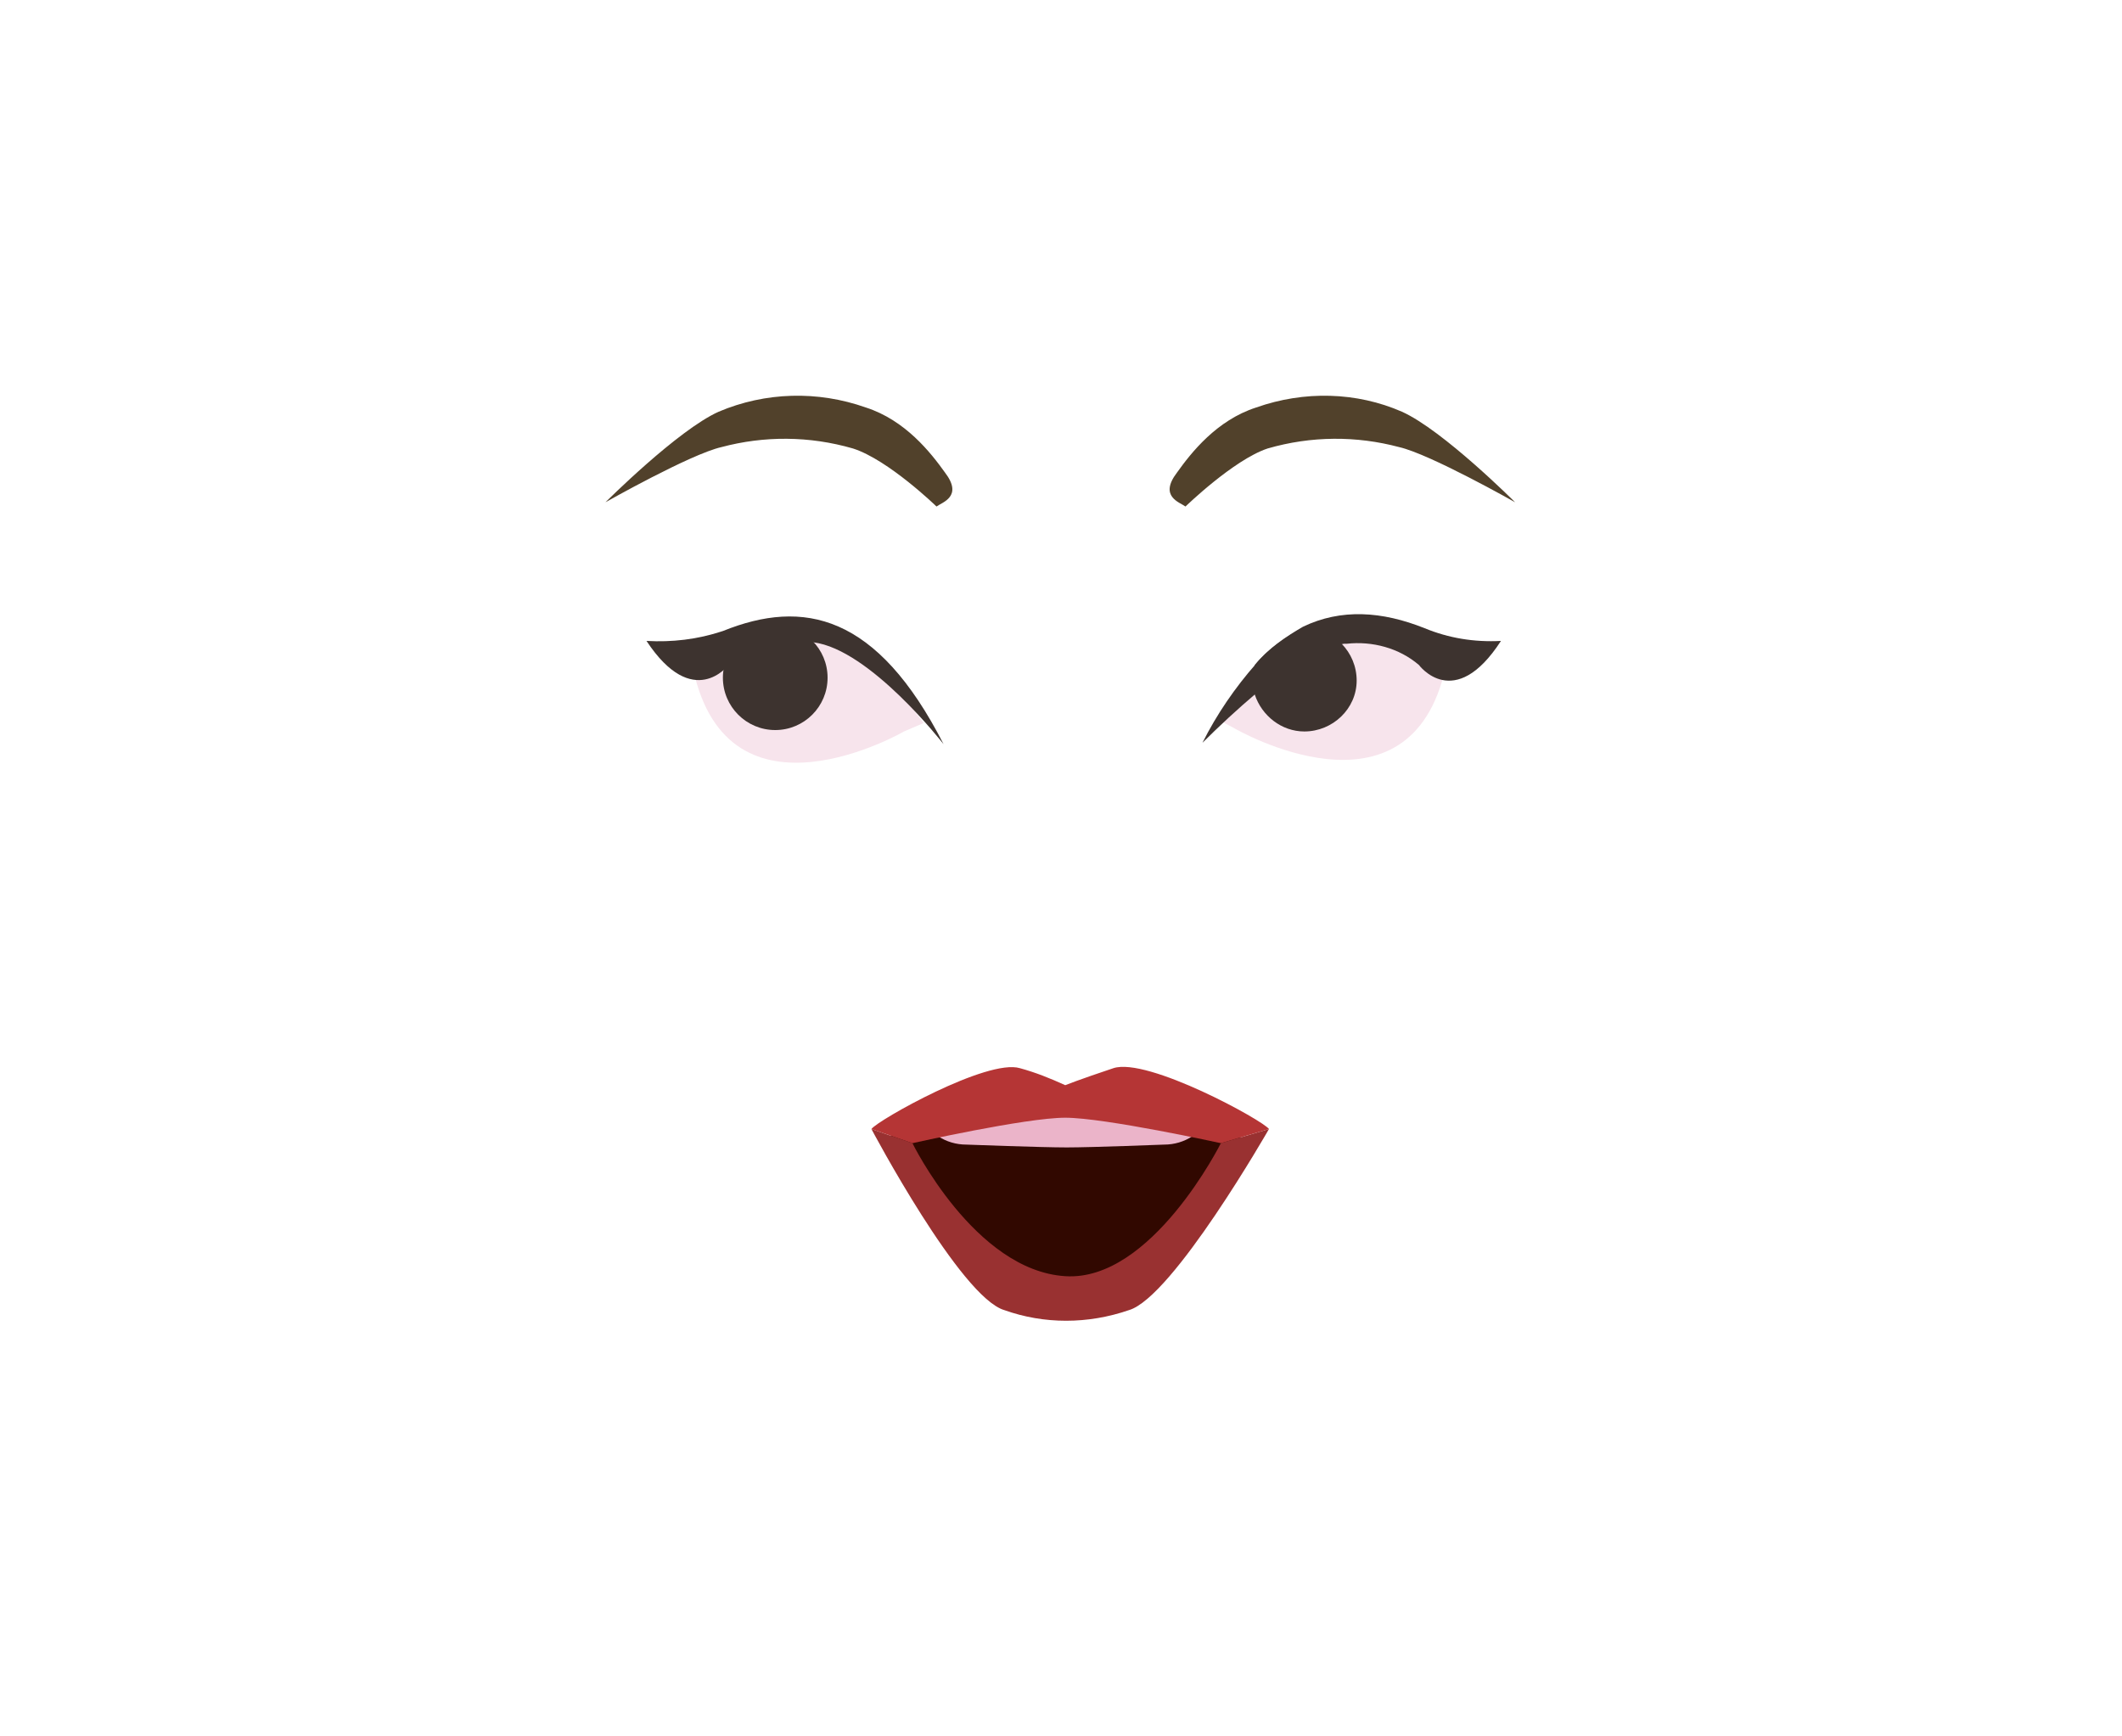 <?xml version="1.0" encoding="utf-8"?>
<!-- Generator: Adobe Illustrator 26.0.3, SVG Export Plug-In . SVG Version: 6.00 Build 0)  -->
<svg version="1.1" id="Calque_1" xmlns="http://www.w3.org/2000/svg" xmlns:xlink="http://www.w3.org/1999/xlink" x="0px" y="0px"
	 viewBox="0 0 150 122.7" style="enable-background:new 0 0 150 122.7;" xml:space="preserve">
<style type="text/css">
	.st0{fill:#F7E4EC;}
	.st1{fill:#3D332F;}
	.st2{fill:#51412B;}
	.st3{fill:#310800;}
	.st4{fill:#993131;}
	.st5{fill:#EBB4C9;}
	.st6{fill:#B53535;}
</style>
<path class="st0" d="M87.3,51.5c0,0,12.4,7.2,14.9-4.4l-5.9-2.9l-5.9,1.5L86,50.8L87.3,51.5z"/>
<path class="st1" d="M106.1,45.3c-3.3,5.1-5.8,1.7-5.8,1.7c-1.4-1.2-3.3-1.7-5.1-1.5h-0.2c-1.9,0.3-4.2,1.9-6.2,3.5
	c-1.3,1.1-2.6,2.3-3.8,3.5c1-2,2.3-3.9,3.8-5.6c0.9-1.1,2.1-1.9,3.3-2.6c2.7-1.3,5.6-1.1,8.6,0.1C102.4,45.1,104.2,45.4,106.1,45.3z
	"/>
<path class="st2" d="M66.2,35.8c0.4-0.3,1.9-0.7,0.6-2.4c-1-1.4-2.8-3.7-5.6-4.6c-3.4-1.2-7.1-1.1-10.4,0.3c-2.9,1.3-8,6.4-8,6.4
	s6-3.4,8.2-3.9c3-0.8,6.2-0.8,9.3,0.1C62.8,32.5,66.2,35.8,66.2,35.8z"/>
<path class="st3" d="M62.8,80.3c0,0,10.7-2.2,10.8-2.2s3.9,0,3.9,0l10.3,2.3L80.1,91l-9.5,0.2L62.8,80.3z"/>
<path class="st0" d="M63.9,51.7c0,0-12.4,7.2-14.9-4.4l7.2-3l5.2,1.8l3.9,5L63.9,51.7z"/>
<path class="st1" d="M95.9,48.1c0,2-1.7,3.6-3.7,3.6c-1.6,0-3-1.1-3.5-2.6c-0.1-0.3-0.1-0.7-0.1-1c0-0.4,0.1-0.7,0.1-1.1
	c0.9-1.1,2.1-1.9,3.3-2.6h0.2C94.3,44.4,95.9,46.1,95.9,48.1C95.9,48.1,95.9,48.1,95.9,48.1L95.9,48.1z"/>
<circle class="st1" cx="54.8" cy="47.9" r="3.7"/>
<path class="st4" d="M86.3,80.8l3.4-1c0,0-6.8,11.9-9.9,12.8c-2.9,1-6,1-8.8,0c-3.1-0.9-9.4-12.8-9.4-12.8l2.9,1c0,0,4.4,9,10.8,9.4
	C81.4,90.6,86.3,80.8,86.3,80.8z"/>
<path class="st1" d="M66.7,52.6c0,0-5.2-6.7-9.2-7.2c-2.1-0.1-4.2,0.5-6,1.6c0,0-2.5,3.3-5.8-1.7c1.8,0.1,3.6-0.1,5.4-0.7
	C56.8,42.3,62,43.4,66.7,52.6z"/>
<path class="st5" d="M65.3,78.8l1,1.5c0.6,0.4,1.3,0.6,2,0.6c0,0,5.3,0.2,7.1,0.2s6.9-0.2,6.9-0.2c0.7,0,1.4-0.2,2-0.6l0.4-1.2
	L65.3,78.8z"/>
<path class="st6" d="M89.7,79.8l-3.4,1c0,0-8.2-1.8-11-1.8s-10.8,1.8-10.8,1.8l-2.9-1c0.4-0.6,8.2-5,10.5-4.3
	c1.1,0.3,2.1,0.7,3.2,1.2c0,0,1-0.4,3.4-1.2S89.3,79.2,89.7,79.8z"/>
<path class="st2" d="M83.8,35.8c-0.4-0.3-1.9-0.7-0.6-2.4c1-1.4,2.8-3.7,5.6-4.6c3.4-1.2,7.1-1.1,10.3,0.3c2.9,1.3,8,6.4,8,6.4
	s-6-3.4-8.2-3.9c-3-0.8-6.2-0.8-9.3,0.1C87.2,32.5,83.8,35.8,83.8,35.8z"/>
</svg>
